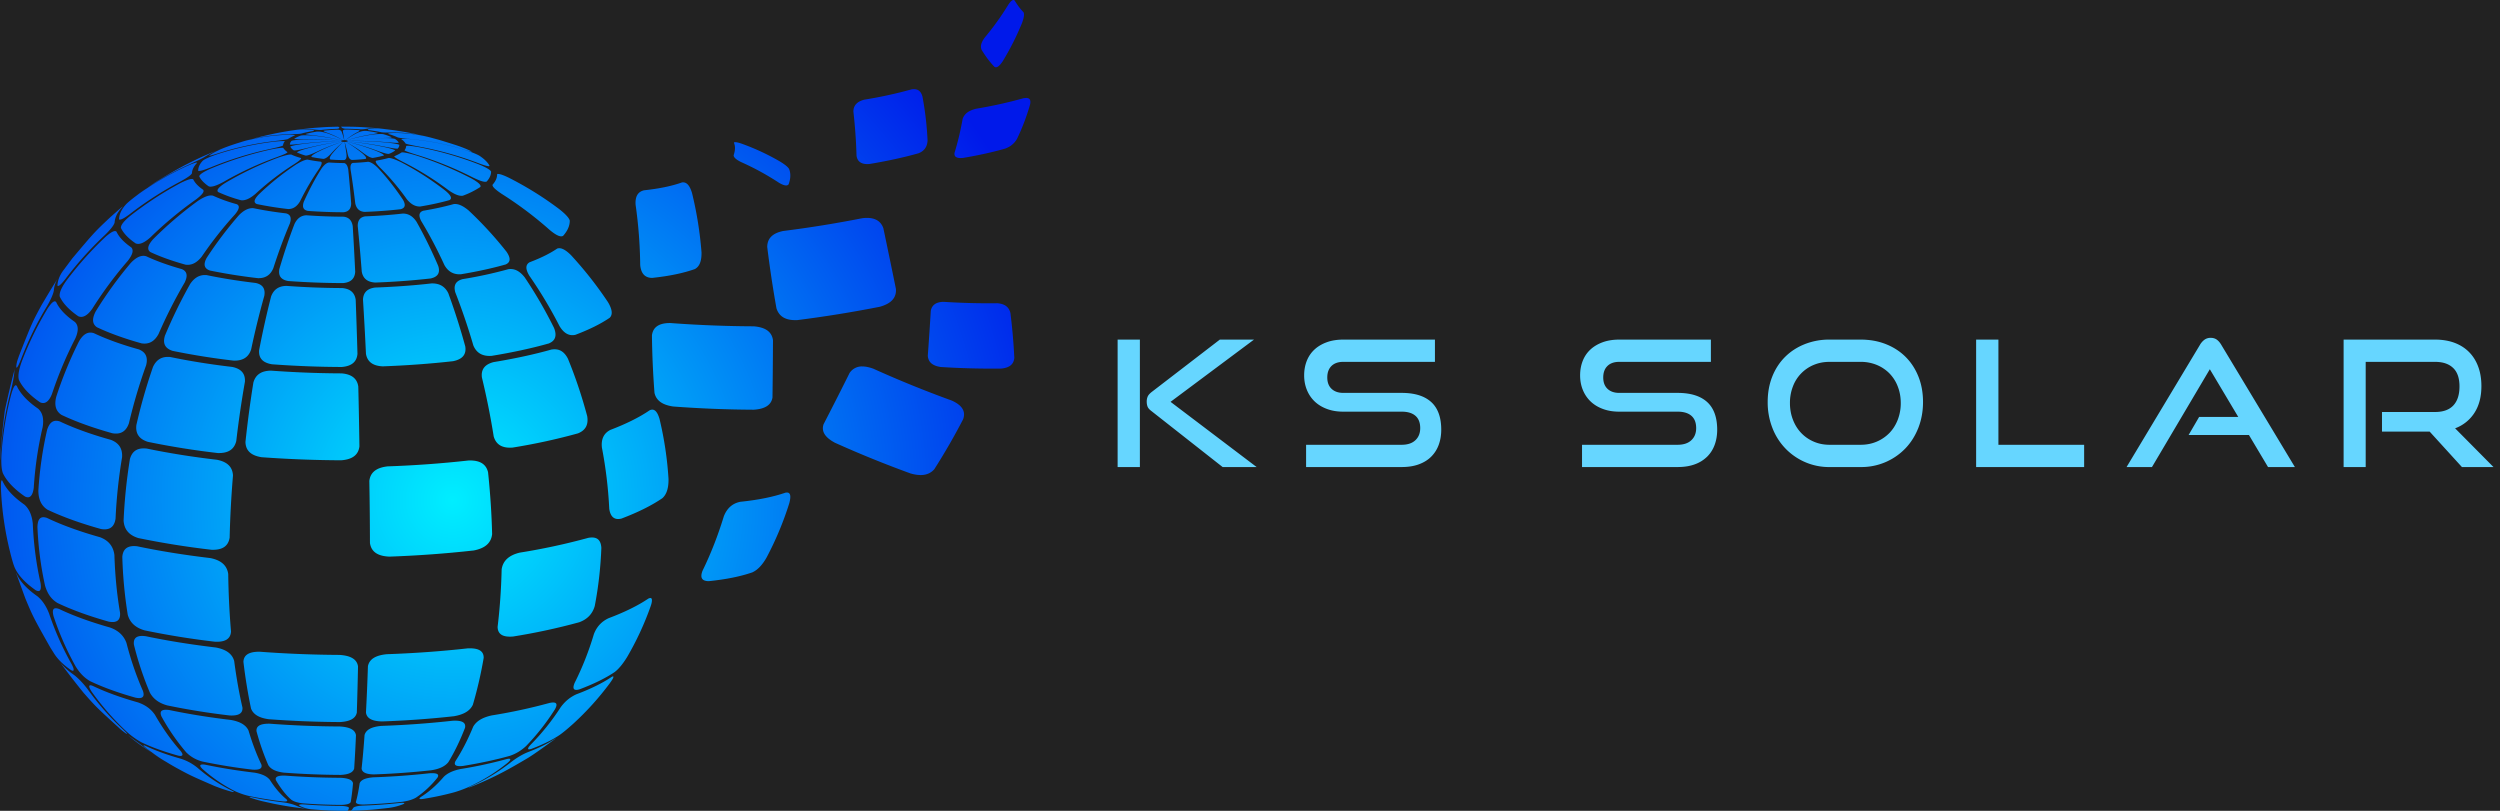 <svg xmlns="http://www.w3.org/2000/svg" width="148" height="48" viewBox="0 0 148 48">
    <defs>
        <radialGradient id="a" cx="43.917%" cy="61.656%" r="79.01%" fx="43.917%" fy="61.656%" gradientTransform="scale(.787 1) rotate(-29.929 .499 .394)">
            <stop offset="0%" stop-color="#0EF"/>
            <stop offset="100%" stop-color="#0019EA"/>
        </radialGradient>
    </defs>
    <g fill="none" fill-rule="evenodd">
        <path fill="#FFF" d="M-135-8h1440v5559H-135z"/>
        <path fill="#222" d="M-135-8h1440v64H-135z"/>
        <g fill="#66D6FF">
            <path d="M72.214 20.104l-3.996 3.072c-.138.104-.229.2-.27.29a.734.734 0 0 0-.062.312c0 .104.015.199.047.285.03.087.105.175.223.265l4.224 3.321h2.013l-5.096-3.86 4.94-3.685h-2.023zm-6.051 7.545h1.318v-7.545h-1.318v7.545zM79.53 20.104c-.373 0-.705.053-.995.16-.291.108-.535.255-.732.442-.197.186-.346.41-.447.67-.1.259-.15.541-.15.845 0 .311.054.599.161.861.107.264.26.49.457.68.197.19.44.34.726.446.287.108.607.162.96.162h3.466c.354 0 .625.08.815.243.19.163.286.407.286.732 0 .298-.095.537-.286.716-.19.18-.461.27-.815.27h-5.655v1.318h5.655c.395 0 .74-.055 1.033-.166.294-.11.539-.264.732-.462.194-.197.34-.43.436-.7.097-.27.145-.564.145-.882 0-.733-.198-1.28-.596-1.64-.398-.36-.981-.54-1.75-.54h-3.455c-.29 0-.52-.08-.69-.239-.17-.159-.255-.384-.255-.674 0-.291.084-.517.249-.68.166-.163.401-.244.706-.244h5.418v-1.318H79.53zM95.867 20.104c-.373 0-.706.053-.996.16-.29.108-.535.255-.732.442-.197.186-.346.41-.446.67-.1.259-.15.541-.15.845 0 .311.053.599.16.861.107.264.26.49.456.68.198.19.44.34.728.446.286.108.607.162.958.162h3.468c.352 0 .624.08.814.243.19.163.286.407.286.732 0 .298-.095.537-.286.716-.19.18-.462.27-.814.27h-5.657v1.318h5.657c.394 0 .738-.055 1.032-.166a2 2 0 0 0 .732-.462c.194-.197.339-.43.436-.7.097-.27.145-.564.145-.882 0-.733-.2-1.28-.596-1.64-.398-.36-.981-.54-1.75-.54h-3.455c-.29 0-.522-.08-.69-.239-.17-.159-.255-.384-.255-.674 0-.291.083-.517.25-.68.165-.163.4-.244.705-.244h5.418v-1.318h-5.418zM108.311 27.65a3.563 3.563 0 0 1-1.459-.297 3.604 3.604 0 0 1-1.162-.81 3.642 3.642 0 0 1-.768-1.219 4.162 4.162 0 0 1-.275-1.525c0-.554.092-1.059.275-1.516.183-.456.44-.845.768-1.167.328-.322.716-.571 1.162-.747a3.923 3.923 0 0 1 1.46-.265h1.836c.547 0 1.046.09 1.5.27.453.18.842.432 1.168.758.324.325.577.714.757 1.167.18.453.27.953.27 1.5s-.092 1.055-.275 1.525c-.184.471-.44.878-.768 1.22a3.604 3.604 0 0 1-2.652 1.105h-1.837zm1.837-1.319c.346 0 .664-.062.955-.187a2.3 2.3 0 0 0 .753-.514c.21-.218.374-.478.492-.783a2.71 2.71 0 0 0 .177-.986c0-.353-.06-.68-.177-.98a2.263 2.263 0 0 0-.492-.774 2.26 2.26 0 0 0-.753-.504 2.465 2.465 0 0 0-.955-.181h-1.837c-.34 0-.652.06-.939.181a2.22 2.22 0 0 0-1.23 1.272 2.66 2.66 0 0 0-.177.986c0 .353.059.682.177.986.117.305.28.565.488.783.207.218.455.39.742.514.287.125.6.187.94.187h1.836zM116.987 27.65v-7.546h1.319v6.227h5.075v1.318zM134.268 27.65l-1.132-1.9h-3.57l.623-1.069h2.315l-1.682-2.823-3.425 5.791h-1.504l4.338-7.223a1 1 0 0 1 .27-.312.615.615 0 0 1 .373-.114c.145 0 .268.038.37.114.1.077.187.18.263.312l4.35 7.223h-1.589zM145.747 27.65l-1.91-2.098h-2.823V24.39h3.145c.478 0 .837-.13 1.08-.389.242-.26.363-.635.363-1.126 0-.491-.126-.856-.38-1.095-.251-.239-.606-.358-1.063-.358h-4.11v6.227h-1.307v-7.545h5.417c.429 0 .813.064 1.153.192.338.128.625.311.86.55.236.239.416.528.54.867.125.338.187.72.187 1.142 0 .63-.136 1.157-.41 1.582a2.294 2.294 0 0 1-1.147.919l2.273 2.293h-1.868z"/>
        </g>
        <path fill="url(#a)" d="M59.684.29c.151-.227.247-.29.31-.29.034 0 .058.017.077.037.175.286.35.517.52.686.06.105.03.321-.09.644-.32.785-.703 1.542-1.144 2.265-.197.294-.354.402-.48.329-.25-.25-.509-.59-.768-1.014-.085-.204-.024-.44.185-.72.518-.62.984-1.268 1.39-1.936zM43.45 8.438c.018-.015.047-.021.083-.021.095 0 .24.043.378.09.776.279 1.523.626 2.233 1.036.314.188.494.334.569.458.107.259.097.563-.023.902-.083.124-.272.096-.578-.086A15.762 15.762 0 0 0 43.885 9.6c-.313-.153-.46-.29-.452-.416.096-.274.104-.517.02-.723a.205.205 0 0 1-.003-.025zm11.652 9.966c.066-.352.315-.527.76-.535 1.064.067 2.128.096 3.17.082.438.03.695.216.784.572.11.867.187 1.757.232 2.66-.032.381-.284.59-.773.636a47.5 47.5 0 0 1-3.576-.092c-.498-.07-.75-.29-.773-.673.066-.9.125-1.786.176-2.65zM40.372 10.8a.404.404 0 0 1 .066-.005c.23 0 .4.203.53.632.282 1.151.47 2.328.562 3.515.01.514-.118.837-.393.986-.68.242-1.53.42-2.534.524-.423-.007-.653-.256-.703-.761a27.333 27.333 0 0 0-.273-3.574c-.03-.486.133-.764.5-.852.89-.094 1.642-.25 2.245-.465zm10.675 2.118c.098-.012.19-.018.278-.018.505 0 .823.202.97.609.251 1.193.5 2.397.745 3.6.033.52-.28.864-.954 1.051a71.392 71.392 0 0 1-4.884.79c-.672.03-1.077-.197-1.235-.697a66.677 66.677 0 0 1-.547-3.632c.004-.507.312-.816.942-.946a68.39 68.39 0 0 0 4.685-.757zm2.908-7.625a.9.9 0 0 1 .152-.015c.256 0 .418.14.502.434.16.854.263 1.723.303 2.598-.016.38-.193.63-.54.765-.85.24-1.819.454-2.9.633-.457.037-.707-.121-.765-.483a31.403 31.403 0 0 0-.186-2.624c.005-.363.218-.593.652-.702a25.713 25.713 0 0 0 2.782-.606zM38.458 24.29a.365.365 0 0 1 .155-.04c.18 0 .32.179.43.546.28 1.164.461 2.358.534 3.571.005.532-.113.9-.363 1.125-.623.427-1.434.833-2.42 1.207-.414.104-.658-.092-.726-.582-.06-1.22-.206-2.431-.435-3.62-.053-.504.112-.847.503-1.048.946-.36 1.724-.75 2.322-1.159zm.137-4.433c.06-.494.415-.734 1.081-.734a70.88 70.88 0 0 0 4.942.195c.7.055 1.073.324 1.143.822-.006 1.195-.015 2.33-.03 3.395-.075.442-.44.678-1.113.72a68.504 68.504 0 0 1-4.763-.19c-.646-.092-1.009-.357-1.109-.806a52.134 52.134 0 0 1-.151-3.402zm11.697 2.23a.864.864 0 0 1 .757-.394c.19 0 .407.045.652.134a65.83 65.83 0 0 0 4.64 1.885c.621.278.842.64.678 1.104a37.669 37.669 0 0 1-1.706 2.958c-.306.356-.768.439-1.412.253a64.787 64.787 0 0 1-4.472-1.816c-.594-.317-.815-.676-.673-1.097.49-.947 1.004-1.957 1.536-3.027zm-3.794 7.08a.412.412 0 0 1 .085-.01c.21 0 .256.2.146.623a18.94 18.94 0 0 1-1.361 3.25c-.259.441-.522.712-.829.854-.693.241-1.555.417-2.574.52-.412 0-.534-.2-.376-.613.488-1 .912-2.08 1.263-3.23.192-.481.51-.76.973-.855 1.057-.107 1.953-.29 2.673-.54zm14.085-23.35a.843.843 0 0 1 .166-.018c.207 0 .283.117.239.362-.21.735-.473 1.425-.784 2.065-.16.273-.389.46-.7.572-.728.208-1.559.394-2.484.55-.382.04-.55-.06-.511-.306.19-.613.35-1.28.478-1.997.098-.306.361-.505.807-.61a26.248 26.248 0 0 0 2.79-.618zm-49.47 3.994c.221-.097.414-.178.544-.19l.003.03c-.188.197-.29.401-.297.608-.03.065-.135.188-.716.505a20.66 20.66 0 0 0-2.967 1.913c-.339.251-.525.348-.622.322l-.01-.031c.012-.306.162-.608.44-.9.158-.154.427-.369.8-.637a17 17 0 0 1 2.824-1.62zm-.448 1.036c.329-.167.56-.251.687-.251.038 0 .068.007.087.022.099.208.293.415.588.617.053.07.064.204-.435.58a22.07 22.07 0 0 0-2.68 2.23c-.372.334-.661.454-.88.365-.438-.299-.725-.605-.872-.912-.02-.161.157-.394.543-.714a20.792 20.792 0 0 1 2.962-1.937zm-3.644 1.576c.15-.128.179-.152.24-.197l-.017.032c-.286.297-.441.606-.459.917-.042.16-.232.405-.581.745-.85.796-1.63 1.664-2.328 2.59-.168.216-.374.458-.467.416l-.007-.04c.016-.285.125-.569.324-.847l.557-.745c1.275-1.513 1.325-1.571 2.263-2.45l.475-.42zm-.793 1.616c.27-.239.46-.358.578-.358.037 0 .066.012.09.035.145.313.434.625.875.93.153.163.085.425-.21.801-.77.889-1.474 1.84-2.105 2.841-.287.403-.565.549-.823.434-.55-.38-.912-.77-1.094-1.16-.043-.2.076-.498.366-.913a20.395 20.395 0 0 1 2.323-2.61zm-3.761 4.01c.288-.481.662-1.122.98-1.604a1.555 1.555 0 0 0-.26.756c-.035.21-.173.526-.412.937a19.343 19.343 0 0 0-1.53 3.13c-.115.289-.191.454-.264.506l-.018-.058c.008-.14.035-.28.081-.418l.08-.23c.763-1.939.778-1.976 1.343-3.018zm.338.238c.194-.3.336-.447.437-.447.032 0 .06.015.084.045.183.395.549.79 1.107 1.175.215.208.224.527.027.974a22.988 22.988 0 0 0-1.385 3.295c-.184.456-.422.619-.705.486-.63-.435-1.042-.88-1.25-1.327-.065-.227-.015-.563.158-1.058a19.43 19.43 0 0 1 1.527-3.143zm-2.52 6.019c.162-.754.39-1.746.602-2.509a1.56 1.56 0 0 0-.044.285c-.016.183-.066.518-.208 1.076a18.85 18.85 0 0 0-.581 3.523c-.02.294-.031.411-.048.544L0 27.226a45.51 45.51 0 0 1 .286-2.92zm.385-.978c.1-.347.189-.521.263-.521.024 0 .047.018.068.055.21.449.624.897 1.258 1.334.262.238.348.594.266 1.091a21.686 21.686 0 0 0-.526 3.585c-.062.486-.237.662-.521.521-.66-.455-1.094-.922-1.311-1.39-.083-.238-.106-.591-.077-1.148.082-1.207.28-2.386.58-3.527zM11.707 11.9c.327-.22.593-.33.791-.33.04 0 .076.005.11.013a9 9 0 0 0 1.409.506c.19.09.155.288-.105.603a22.679 22.679 0 0 0-1.968 2.498c-.294.373-.609.53-.964.478-.79-.22-1.49-.469-2.08-.747-.21-.152-.155-.403.17-.765a22.145 22.145 0 0 1 2.637-2.256zm2.43.847c.28-.285.544-.424.807-.424l.056.001c.598.125 1.246.228 1.928.307.268.066.342.26.232.597-.348.82-.677 1.71-.983 2.66-.172.398-.466.588-.9.58a32.805 32.805 0 0 1-2.847-.452c-.343-.117-.407-.364-.192-.755a22.968 22.968 0 0 1 1.9-2.514zm3.3.507c.16-.33.39-.498.701-.509.715.052 1.454.081 2.2.084.31.034.489.216.543.556.053.835.101 1.74.147 2.706-.027.409-.262.628-.719.668-1.1-.003-2.19-.045-3.245-.122-.43-.074-.6-.308-.525-.715.28-.953.58-1.846.897-2.668zm6.41-.611h.007c.321 0 .583.156.799.477.457.808.889 1.687 1.292 2.627.126.404-.023.645-.456.739-1.07.12-2.168.201-3.271.241-.463-.025-.725-.235-.802-.643-.074-.963-.154-1.87-.238-2.704-.002-.34.146-.528.452-.572a29.7 29.7 0 0 0 2.217-.165zm3.013-.562a.635.635 0 0 1 .08-.005c.234 0 .5.129.81.39a22.343 22.343 0 0 1 2.231 2.43c.264.382.249.63-.044.76-.776.22-1.662.416-2.65.58-.433.027-.753-.15-.976-.54-.43-.936-.891-1.812-1.378-2.615-.169-.33-.125-.53.131-.607.67-.112 1.27-.243 1.796-.393zm2.584-1.78a.2.2 0 0 1 .037-.003c.178 0 .506.158.653.229a19.811 19.811 0 0 1 2.957 1.84c.389.305.598.533.64.693.002.306-.133.61-.396.903-.147.087-.406-.026-.79-.347a21.877 21.877 0 0 0-2.83-2.13c-.537-.357-.573-.486-.554-.552.179-.2.27-.405.269-.612l.014-.022zm-21.706 5.27c.27-.285.519-.426.752-.426.055 0 .11.008.163.024.597.282 1.31.538 2.113.763.31.132.363.392.166.795a28.712 28.712 0 0 0-1.548 3.05c-.24.44-.568.619-1.008.549-1.001-.28-1.891-.599-2.636-.952-.281-.191-.305-.5-.073-.942a23.632 23.632 0 0 1 2.071-2.861zm3.522 1.236c.238-.352.525-.525.873-.525.035 0 .071.002.108.006.898.187 1.872.343 2.897.464.415.09.581.339.51.757a49.081 49.081 0 0 0-.78 3.178c-.152.46-.49.677-1.035.662a41.818 41.818 0 0 1-3.616-.578c-.447-.145-.595-.439-.452-.901a29.011 29.011 0 0 1 1.495-3.063zm4.79.741c.153-.411.45-.615.908-.623a47.38 47.38 0 0 0 3.305.128c.47.044.729.269.794.688.038 1.025.074 2.101.105 3.215-.045.471-.351.723-.935.77a59.535 59.535 0 0 1-4.124-.16c-.549-.09-.799-.363-.764-.834.213-1.105.451-2.17.711-3.184zm9.498-.77h.038c.451 0 .765.191.956.585a39.35 39.35 0 0 1 1.004 3.153c.069.47-.167.754-.724.866-1.363.154-2.76.254-4.165.306-.586-.028-.91-.27-.992-.74-.052-1.114-.112-2.19-.176-3.213.02-.421.257-.654.722-.713 1.125-.04 2.245-.12 3.337-.244zm4.545-.842a.87.87 0 0 1 .134-.01c.302 0 .575.162.833.49.636.946 1.22 1.95 1.74 2.999.18.457.08.757-.308.917-.99.28-2.12.527-3.38.734-.544.04-.9-.162-1.09-.616a37.428 37.428 0 0 0-1.069-3.144c-.116-.416.025-.67.43-.781a25.126 25.126 0 0 0 2.71-.589zm2.887-1.217a.344.344 0 0 1 .131-.025c.187 0 .415.135.692.41.8.867 1.534 1.799 2.19 2.784.256.432.29.736.101.925-.523.357-1.203.695-2.028 1.007-.37.085-.679-.082-.94-.511a26.089 26.089 0 0 0-1.787-2.984c-.24-.395-.234-.657.015-.8.662-.25 1.206-.521 1.626-.806zM4.687 20.19c.202-.338.417-.501.666-.501.065 0 .132.011.202.033.754.359 1.654.681 2.669.964.407.164.547.471.426.939-.4 1.11-.741 2.259-1.018 3.431-.166.483-.486.676-.977.593-1.146-.319-2.162-.683-3.013-1.087-.334-.216-.437-.564-.315-1.065a23.29 23.29 0 0 1 1.36-3.308zm4.37 1.533c.184-.399.472-.594.878-.594.05 0 .1.002.153.008 1.135.237 2.366.434 3.662.586.531.11.777.396.75.872a61.073 61.073 0 0 0-.513 3.515c-.121.498-.48.73-1.098.71a47.422 47.422 0 0 1-4.131-.662c-.52-.162-.744-.487-.685-.995a32.61 32.61 0 0 1 .984-3.44zm5.944.92c.133-.466.476-.696 1.046-.701 1.36.1 2.761.156 4.178.162.592.05.916.305.986.778.028 1.153.05 2.338.067 3.54-.059.507-.414.778-1.08.827a68.468 68.468 0 0 1-4.713-.182c-.631-.099-.943-.395-.954-.905.128-1.197.285-2.374.47-3.52zm17.644-1.95c.065-.01.126-.016.185-.016.343 0 .598.182.793.561.449 1.097.83 2.235 1.14 3.398.083.506-.096.84-.549 1.02a35.66 35.66 0 0 1-3.863.84c-.614.048-.982-.168-1.124-.66a44.53 44.53 0 0 0-.699-3.494c-.057-.474.17-.77.694-.906 1.275-.21 2.42-.46 3.423-.743zM2.785 25.46c.117-.37.29-.55.538-.55.067 0 .139.012.216.038.857.407 1.88.773 3.032 1.094.474.185.689.52.656 1.026a30.324 30.324 0 0 0-.386 3.636c-.075.5-.358.702-.864.614-1.2-.335-2.266-.717-3.16-1.141-.361-.226-.54-.594-.546-1.127.073-1.215.247-2.416.515-3.59zm4.905 1.72c.12-.43.38-.635.816-.635.06 0 .123.004.188.011 1.29.269 2.689.492 4.158.664.612.123.918.43.94.936a62.583 62.583 0 0 0-.197 3.668c-.078.508-.427.745-1.07.723a49.956 49.956 0 0 1-4.334-.693c-.554-.17-.84-.508-.874-1.034.053-1.223.18-2.44.373-3.64zm20.05.081l.088-.001c.605 0 .953.228 1.065.696.128 1.212.21 2.436.241 3.662-.056.524-.413.842-1.092.97a66.01 66.01 0 0 1-4.992.364c-.7-.029-1.075-.292-1.149-.806a249.346 249.346 0 0 0-.036-3.677c.06-.505.415-.786 1.085-.86a62.968 62.968 0 0 0 4.79-.348zM.081 28.447a1.21 1.21 0 0 1 .042-.012l.028.046c.212.47.638.936 1.293 1.393.281.246.45.628.498 1.136.05 1.206.204 2.37.453 3.481.074.439-.02.59-.28.451-.631-.44-1.042-.89-1.246-1.343-.042-.103-.099-.244-.247-.817l-.038-.156a18.654 18.654 0 0 1-.525-3.634c-.01-.32-.006-.437.022-.545zm.878 5.5a1.008 1.008 0 0 1-.01-.038l.03.06c.203.449.613.896 1.24 1.334.285.234.517.577.688 1.021A17.286 17.286 0 0 0 4.231 39.3c.124.238.149.324.115.402-.05.017-.07.008-.156-.042-.44-.307-.76-.62-.963-.934l-.24-.378c-.998-1.77-1.037-1.838-1.493-2.937L.96 33.947zm3.984 7.061a46.709 46.709 0 0 1-1.424-1.846c.201.269.489.536.865.798.266.203.54.49.812.853.613.854 1.3 1.638 2.056 2.343.187.179.248.243.28.296a.242.242 0 0 1-.084-.038 4.122 4.122 0 0 1-.292-.223c-1.423-1.294-1.478-1.345-2.213-2.183zm4.036 3.545c-.13-.091-.26-.184-.387-.279a52.38 52.38 0 0 0-.875-.638 3.36 3.36 0 0 1-.206-.151c.589.473.774.615 1.468 1.068zm.869.561l-.869-.56c.283.196.572.383.869.56zM2.217 31.19c.012-.385.125-.571.352-.571.06 0 .13.013.208.04.888.426 1.949.808 3.146 1.145.505.192.783.536.85 1.048.037 1.2.15 2.346.335 3.432.027.438-.193.607-.67.517-1.153-.325-2.176-.693-3.032-1.103-.364-.217-.599-.546-.74-1.033-.247-1.11-.4-2.27-.45-3.475zm5.024 1.776c.035-.429.263-.638.692-.638.06 0 .123.004.19.012 1.341.283 2.796.516 4.328.698.64.126.986.434 1.06.94.016 1.197.073 2.333.165 3.404-.026.437-.336.636-.948.608a47.563 47.563 0 0 1-4.17-.673c-.541-.158-.866-.46-.995-.921a26.09 26.09 0 0 1-.322-3.43zm27.59-1.126a1.22 1.22 0 0 1 .216-.021c.35 0 .527.2.553.614a22.73 22.73 0 0 1-.39 3.443c-.136.468-.435.782-.915.96a36.562 36.562 0 0 1-3.917.845c-.61.054-.91-.132-.92-.568.13-1.074.212-2.213.24-3.41.078-.508.428-.831 1.069-.987a38.108 38.108 0 0 0 4.064-.876zM3.173 36.49c-.086-.324-.045-.481.13-.481.053 0 .12.014.2.044.85.407 1.868.774 3.014 1.097.494.178.811.478.97.914.26 1.015.589 1.965.976 2.842.115.35-.029.48-.441.396-1.021-.287-1.927-.613-2.685-.977-.334-.189-.607-.465-.858-.872a17.259 17.259 0 0 1-1.306-2.963zm4.756 1.682c-.044-.352.115-.525.486-.525.063 0 .133.006.21.016 1.285.27 2.679.494 4.146.668.62.115.977.377 1.093.799.13.993.295 1.916.49 2.76.024.342-.226.494-.763.465A42.046 42.046 0 0 1 9.9 41.76c-.488-.136-.824-.382-1.027-.754a18.665 18.665 0 0 1-.943-2.833zm6.482 1.01c.014-.403.32-.6.934-.6h.03c1.539.116 3.129.18 4.734.189.671.045 1.026.267 1.086.679-.02.987-.044 1.902-.071 2.737-.073.344-.4.526-.997.559a61.084 61.084 0 0 1-4.217-.168c-.576-.077-.92-.287-1.051-.639a31.74 31.74 0 0 1-.448-2.756zm13.274-.799l.132-.003c.555 0 .822.185.817.564a24.251 24.251 0 0 1-.64 2.776c-.165.358-.531.58-1.122.681a56.33 56.33 0 0 1-4.262.308c-.593-.014-.903-.187-.945-.53.045-.835.084-1.75.116-2.738.08-.414.445-.647 1.118-.712 1.613-.057 3.22-.17 4.786-.346zm10.689-2.94a.288.288 0 0 1 .128-.041c.122 0 .104.179.06.35-.011.043-.032.098-.044.14a17.44 17.44 0 0 1-1.395 3.008c-.257.415-.489.695-.731.883-.54.363-1.24.709-2.089 1.027-.34.097-.433-.029-.284-.384.45-.893.833-1.856 1.138-2.882.168-.442.454-.75.873-.947.952-.358 1.738-.746 2.344-1.154zM5.432 40.957c-.2-.307-.169-.388-.078-.388.021 0 .045.004.07.011.03.009.066.027.095.038.748.358 1.642.681 2.651.965.445.154.773.395 1.006.74.452.792.96 1.506 1.517 2.135.226.292.048.306-.08.288-.03-.004-.072-.016-.103-.023-.814-.229-1.536-.489-2.14-.779a4.598 4.598 0 0 1-.91-.665 15.623 15.623 0 0 1-2.028-2.322zm4.129 1.459c-.115-.266-.03-.398.26-.398.06 0 .127.006.204.016 1.13.238 2.357.435 3.647.588.55.098.89.302 1.04.625.226.755.481 1.428.761 2.01.07.233-.102.333-.522.306a33.651 33.651 0 0 1-2.944-.475 2.061 2.061 0 0 1-.983-.55 12.55 12.55 0 0 1-1.463-2.122zm5.625.877c-.03-.303.208-.45.729-.45h.049c1.353.102 2.752.158 4.165.166.59.035.898.205.944.517a76.332 76.332 0 0 1-.106 1.971c-.065.233-.328.356-.806.378a48.583 48.583 0 0 1-3.361-.135c-.465-.057-.765-.202-.917-.443a14.845 14.845 0 0 1-.697-2.004zm11.607-.625c.052-.003.102-.004.148-.004.456 0 .648.139.588.423-.294.76-.625 1.44-.986 2.032-.196.247-.525.404-1.004.48a45.17 45.17 0 0 1-3.398.246c-.47-.006-.712-.122-.734-.354.063-.569.122-1.23.174-1.972.082-.315.409-.494 1.001-.546a55.61 55.61 0 0 0 4.21-.305zm5.744-1.055c.083-.016.152-.025.209-.025.22 0 .255.127.115.39a13.61 13.61 0 0 1-1.713 2.184c-.292.274-.61.465-.973.586-.81.227-1.735.428-2.764.596-.416.046-.564-.046-.45-.282.386-.595.737-1.278 1.051-2.04.186-.33.546-.549 1.1-.67a32.032 32.032 0 0 0 3.425-.739zm3.66-1.531a.461.461 0 0 1 .104-.047c.022.064.03.089-.193.402a16.867 16.867 0 0 1-2.156 2.394c-.34.306-.609.53-.824.681-.43.29-.988.565-1.664.82-.085.026-.284.086-.163-.106.033-.052.09-.111.132-.157a13.798 13.798 0 0 0 1.758-2.198c.256-.352.564-.606.943-.774.838-.315 1.529-.656 2.062-1.015zM8.501 44.146c.001-.01.005-.022.007-.03.034.008.08.027.112.041.591.284 1.298.538 2.095.763.357.115.673.287.966.523a9.26 9.26 0 0 0 1.956 1.316c.143.073.175.091.22.128a.365.365 0 0 1-.124-.01 10.052 10.052 0 0 1-1.026-.344c-1.33-.577-1.439-.624-2.265-1.076a14.743 14.743 0 0 1-1.661-1.072 1.734 1.734 0 0 1-.28-.24zm3.474 1.11l.025-.001c.058 0 .128.013.18.021.894.188 1.863.344 2.883.465.437.072.733.208.907.42.306.48.635.866.983 1.152.04.04.123.124-.075.135a1.182 1.182 0 0 1-.165-.008 22.452 22.452 0 0 1-1.976-.319c-.3-.07-.584-.17-.87-.306a8.861 8.861 0 0 1-1.888-1.3c-.07-.072-.237-.24-.004-.259zm4.362.94c-.07-.189.08-.281.458-.281l.077.001c1.07.08 2.176.124 3.292.13.465.023.706.13.734.33a13.98 13.98 0 0 1-.134 1.104c-.052.107-.228.16-.555.17a32.394 32.394 0 0 1-2.256-.09c-.328-.035-.556-.104-.715-.22-.319-.282-.621-.667-.9-1.145zm9.091-.419c.056-.003.108-.005.154-.005.32 0 .424.086.317.263a5.686 5.686 0 0 1-1.268 1.182c-.208.12-.474.2-.813.249a30.53 30.53 0 0 1-2.28.163c-.32.001-.468-.047-.47-.153.08-.27.154-.64.224-1.106.076-.2.34-.316.81-.353a43.59 43.59 0 0 0 3.326-.24zm4.54-.833a.897.897 0 0 1 .165-.029.09.09 0 0 1 .077.036c-.01.073-.039.104-.18.226a10.917 10.917 0 0 1-2.204 1.376 7.002 7.002 0 0 1-.898.34c-.544.152-1.164.288-1.854.4-.146.02-.18.021-.238 0v-.043a.73.73 0 0 1 .085-.073c.478-.3.931-.7 1.353-1.192.222-.217.544-.367.987-.458a25.308 25.308 0 0 0 2.706-.583zm2.89-1.21l.045-.03a.515.515 0 0 1-.041.042c-.478.344-1.107.814-1.607 1.125-.998.588-1.86 1.097-3.314 1.685-.048.02-.098.039-.148.058-.023.008-.053.02-.077.026.072-.042.072-.042.307-.151.8-.372 1.558-.84 2.262-1.395.33-.25.639-.431.943-.558.663-.25 1.209-.519 1.63-.803zM14.76 47.187a.068.068 0 0 1 .034-.009.77.77 0 0 1 .11.018c.59.125 1.23.229 1.905.31.281.04.514.1.714.185.216.1.437.166.664.195a45.99 45.99 0 0 1-.868-.109 20.382 20.382 0 0 1-1.178-.209l-.602-.134a7.521 7.521 0 0 1-.55-.155.991.991 0 0 1-.229-.092zm2.946.464c.038-.023.084-.033.18-.033.033 0 .073.001.12.004.708.054 1.439.084 2.179.088.209.007.46.034.474.121-.033.11-.067.167-.102.167l-.364.001c-.551-.01-.551-.01-.905-.027-.258-.016-.602-.04-.86-.062a1.886 1.886 0 0 1-.671-.196.222.222 0 0 1-.054-.044.074.074 0 0 0 .003-.019zm5.966-.116c.068-.006.12-.009.158-.009.065 0 .094.009.11.027-.014.026-.027.034-.097.065a3.501 3.501 0 0 1-.807.208 48.78 48.78 0 0 1-.975.104c-.64.044-.64.044-.96.056l-.366.01c.059-.002.117-.059.173-.168.067-.072.256-.118.56-.136a29.4 29.4 0 0 0 2.204-.157zM14.546 8.335a11.096 11.096 0 0 1 2.594-.358c.117 0 .244.005.338.025a3.62 3.62 0 0 0-.44.232c-.052.018-.099.036-.847.127a17.238 17.238 0 0 0-3.261.71c-.403.128-.478.144-.546.148a.776.776 0 0 1 .017-.028c.273-.18.627-.352 1.055-.51.316-.115.575-.196.737-.246a9.484 9.484 0 0 1 .689-.195l-.336.095zM22 7.975a3.98 3.98 0 0 1 .522-.043c.08 0 .136.005.174.012.189.053.356.115.495.182-.03.025-.04.033-.66.046-.646.013-1.302.064-1.967.155a.169.169 0 0 0-.043-.017c.5-.151.994-.262 1.479-.335zm-.79-.134a1.086 1.086 0 0 1 .456-.095c.242.03.472.067.683.112l.019.007c-.011.026-.118.046-.423.097-.47.076-.945.191-1.429.348a.361.361 0 0 0-.06-.01c.256-.194.508-.346.755-.459zM20.3 7.8c-.008-.074.014-.121.151-.129.265.002.529.013.783.033.04.007.047.01.055.026-.012.03-.038.048-.147.104-.227.117-.458.27-.692.467a.554.554 0 0 0-.068-.004 6.11 6.11 0 0 0-.082-.497zm-1.104-.067c.26-.029.526-.047.793-.055.157.004.208.062.238.123.05.125.099.29.149.496-.023.001-.047.002-.07.005a5.171 5.171 0 0 0-.93-.441c-.2-.071-.22-.088-.223-.113a.143.143 0 0 1 .043-.015zm-.438.058a.808.808 0 0 1 .073-.002c.197 0 .402.06.476.08.326.106.658.25.993.434a.47.47 0 0 0-.057.012 12.352 12.352 0 0 0-1.636-.297c-.362-.04-.481-.055-.513-.08l.014-.01c.191-.052.408-.098.65-.137zm-.953.235c.047-.01.127-.02.26-.02a5.8 5.8 0 0 1 .495.027c.552.056 1.112.15 1.68.284a.12.12 0 0 0-.035.015c-.699-.07-1.389-.1-2.07-.094-.51.004-.638.004-.722-.013.1-.076.232-.14.392-.199zm.308.23c.108-.002.217-.002.325-.002.581 0 1.17.026 1.765.08-.007.006-.01.013-.008.02-.743.007-1.475.054-2.196.137-.588.067-.792.086-.841.063a.341.341 0 0 1 .107-.218c.043-.018.21-.062.848-.08zm-.11.255c.72-.089 1.452-.141 2.192-.156 0 .007.006.013.018.02-.67.088-1.331.213-1.982.373-.478.117-.739.173-.835.155a.59.59 0 0 1-.21-.22c.02-.022.14-.082.818-.172zM23 7.901c.105-.02.187-.026.388-.028a8.468 8.468 0 0 1 2.1.269l.51.138c.334.103.779.238 1.11.35.291.1.557.209.792.323.012.006.027.015.039.02-.075.002-.077.002-.463-.117a15.447 15.447 0 0 0-3.099-.616c-.72-.07-.78-.089-.835-.106a3.45 3.45 0 0 0-.558-.206L23 7.9zm-1.081-.278a2.234 2.234 0 0 1 .577-.015c.268.03.623.074.89.11.745.12.774.126 1.178.21l.361.08a7.895 7.895 0 0 0-1.638-.16c-.543 0-.61-.005-.693-.016a8.665 8.665 0 0 0-.77-.127.253.253 0 0 1-.048-.014.313.313 0 0 0 .003-.022c.038-.026.062-.03.14-.046zm3.287.448a8.053 8.053 0 0 0-.281-.062l.281.062zm-5.032-.574h.339c.555.01.555.01.904.027.254.016.588.04.85.06a1.886 1.886 0 0 0-.475.027c-.305.051-.397.048-.452.046a12.55 12.55 0 0 0-.881-.036c-.167-.009-.225-.065-.235-.076-.016-.032-.034-.048-.05-.048zm-.179.002h.002c.03 0 .06.016.091.048.002.003.031.066-.149.08-.3.01-.6.03-.893.062-.066.005-.15.01-.546-.03a3.384 3.384 0 0 0-.689-.006c.266-.029.585-.064.832-.087.642-.045.642-.045.96-.056l.392-.01zm-2.295.167l.111-.013a2.562 2.562 0 0 0-.11.013zm-.239.032a3.868 3.868 0 0 1 .91-.022c.183.021.197.036.224.064l-.041.015a6.931 6.931 0 0 0-.732.156c-.08.015-.15.023-.753.04-.751.02-1.481.119-2.187.29a19.691 19.691 0 0 1 2.58-.543zm-1.313.698c.11-.012.394-.044.589-.044.051 0 .096.002.13.007a.45.45 0 0 0-.114.255c-.075.038-.13.065-.817.218-1.196.26-2.354.623-3.462 1.078-.481.19-.644.221-.74.208-.005-.22.093-.415.273-.606.089-.071.309-.194.846-.378a17.685 17.685 0 0 1 3.295-.738zm-.205.474c.156-.034.56-.12.796-.12h.023a.952.952 0 0 0 .26.257c-.031.044-.06.085-.654.304-1.08.39-2.125.877-3.126 1.451-.277.151-.672.344-.882.272-.284-.194-.47-.393-.565-.592.008-.108.241-.265.694-.466a20.825 20.825 0 0 1 3.454-1.106zm-2.774-.085l.063-.024-.381.15c.101-.043.207-.085.318-.126zm-.629.246l.31-.12a4.788 4.788 0 0 0-.78.405c-.092.054-.242.137-.863.418-.88.396-1.72.864-2.51 1.4.198-.14.395-.278.57-.39.914-.553 1.86-1.125 3.273-1.713zm-4.13 2.3c.095-.067.19-.133.287-.198-.218.153-.435.31-.623.441.108-.08.17-.125.337-.243zm9.832-2.56c.648-.169 1.306-.301 1.973-.396a.188.188 0 0 0 .045.016c-.498.155-.989.349-1.473.576-.331.154-.563.248-.69.244a3.24 3.24 0 0 1-.506-.182l-.005-.014c.104-.093.477-.194.656-.243zm.6.21a11 11 0 0 1 1.422-.589.452.452 0 0 0 .06.01 6.12 6.12 0 0 0-.733.698c-.136.145-.296.295-.446.306a8.369 8.369 0 0 1-.694-.11.514.514 0 0 0-.018-.013c.011-.095.28-.235.41-.302zm.817.125c.221-.27.444-.506.67-.704a.72.72 0 0 0 .07.002c.038.21.076.455.112.735.012.131.01.309-.14.338-.269 0-.534-.011-.791-.03-.145-.046.023-.267.079-.341zm.746-.702a.573.573 0 0 0 .07-.004c.327.188.65.413.97.673.218.189.281.302.188.337-.26.03-.528.05-.797.06-.153-.023-.215-.19-.25-.333-.06-.28-.12-.524-.181-.733zm.075-.005a.382.382 0 0 0 .056-.012c.566.138 1.125.314 1.674.524.153.062.471.19.52.284-.003.004-.01.009-.012.013-.19.054-.406.102-.647.142-.153-.004-.358-.141-.557-.287A7.698 7.698 0 0 0 20.48 8.4zm.06-.014a.103.103 0 0 0 .033-.016c.71.068 1.412.176 2.101.32.19.04.586.127.727.215a1.346 1.346 0 0 1-.383.206c-.116.01-.357-.068-.76-.215a14.35 14.35 0 0 0-1.719-.51zm.043-.037c.103-.002.207-.002.31-.002.644 0 1.28.029 1.907.085.674.068.813.124.842.145a.333.333 0 0 1-.097.22c-.077.019-.324-.024-.849-.128a19.89 19.89 0 0 0-2.12-.301c.006-.006.01-.013.007-.02zm-.02-.021a17.057 17.057 0 0 1 2.27-.154h.021c.203.006.428.017.529.052.11.072.185.146.224.221-.077.017-.103.023-.812-.035a20.949 20.949 0 0 0-2.212-.065c-.002-.007-.008-.013-.02-.02zm-4.155 1.027c.496-.177.71-.207.799-.207.016 0 .028 0 .036.002.162.077.353.144.57.205l.013.04c-.062.084-.165.166-.408.323a15.99 15.99 0 0 0-2.294 1.76c-.213.18-.533.416-.854.378a8.544 8.544 0 0 1-1.353-.486c-.12-.104.02-.284.414-.536a19.544 19.544 0 0 1 3.077-1.479zm1.114.388c.41-.253.605-.293.686-.293h.002c.242.05.505.093.78.124.035.013.137.05-.08.39a15.089 15.089 0 0 0-1.145 1.95c-.118.197-.316.461-.7.463a20.92 20.92 0 0 1-1.853-.294c-.213-.083-.183-.265.096-.56a15.644 15.644 0 0 1 2.214-1.78zm1.514.233c.108-.153.273-.339.444-.355.289.02.588.032.89.033.124.023.208.152.247.381.06.583.117 1.255.172 2.005-.004.322-.152.494-.45.527a30.65 30.65 0 0 1-2.111-.08c-.276-.054-.353-.235-.239-.552.335-.737.685-1.394 1.047-1.96zm1.856-.33c.302-.012.603-.034.896-.067.102.006.282.068.558.336.522.548 1.027 1.19 1.51 1.91.177.313.13.496-.146.563-.697.08-1.411.131-2.129.158-.303-.023-.483-.19-.55-.51a45.54 45.54 0 0 0-.278-2.003c-.025-.23.022-.361.139-.388zm2.115-.294h.012c.074 0 .276.03.747.263a17.223 17.223 0 0 1 2.607 1.68c.334.28.41.462.23.554-.505.143-1.08.27-1.724.377-.289.012-.55-.13-.795-.431a14.445 14.445 0 0 0-1.61-1.898c-.317-.33-.227-.371-.194-.387.27-.045.514-.098.727-.158zm.77-.328a.279.279 0 0 1 .042-.003c.083 0 .296.025.808.179 1.131.359 2.226.815 3.272 1.36.424.235.605.407.537.51a4.973 4.973 0 0 1-1.032.516c-.277.05-.632-.172-.875-.342a17.486 17.486 0 0 0-2.675-1.658c-.41-.21-.492-.283-.521-.33.188-.083.333-.155.445-.232zm.27-.383c.018-.004.044-.009.099-.009.102 0 .299.017.715.093 1.193.231 2.347.566 3.451.993.455.185.71.333.76.441.001.2-.086.396-.258.587-.115.055-.375-.021-.842-.25a20.608 20.608 0 0 0-3.304-1.331c-.598-.187-.675-.232-.724-.263a.472.472 0 0 0 .103-.261zm-.292-.396c.022-.015.037-.025.172-.025.048 0 .111 0 .194.003 1.272.101 2.497.351 3.657.736.266.099.45.174.603.261.296.195.494.394.6.593-.011.01-.024.02-.033.03-.122-.011-.245-.042-.653-.192a20.042 20.042 0 0 0-3.445-.964c-.706-.134-.802-.168-.843-.192a.708.708 0 0 0-.252-.25z"/>
    </g>
</svg>
